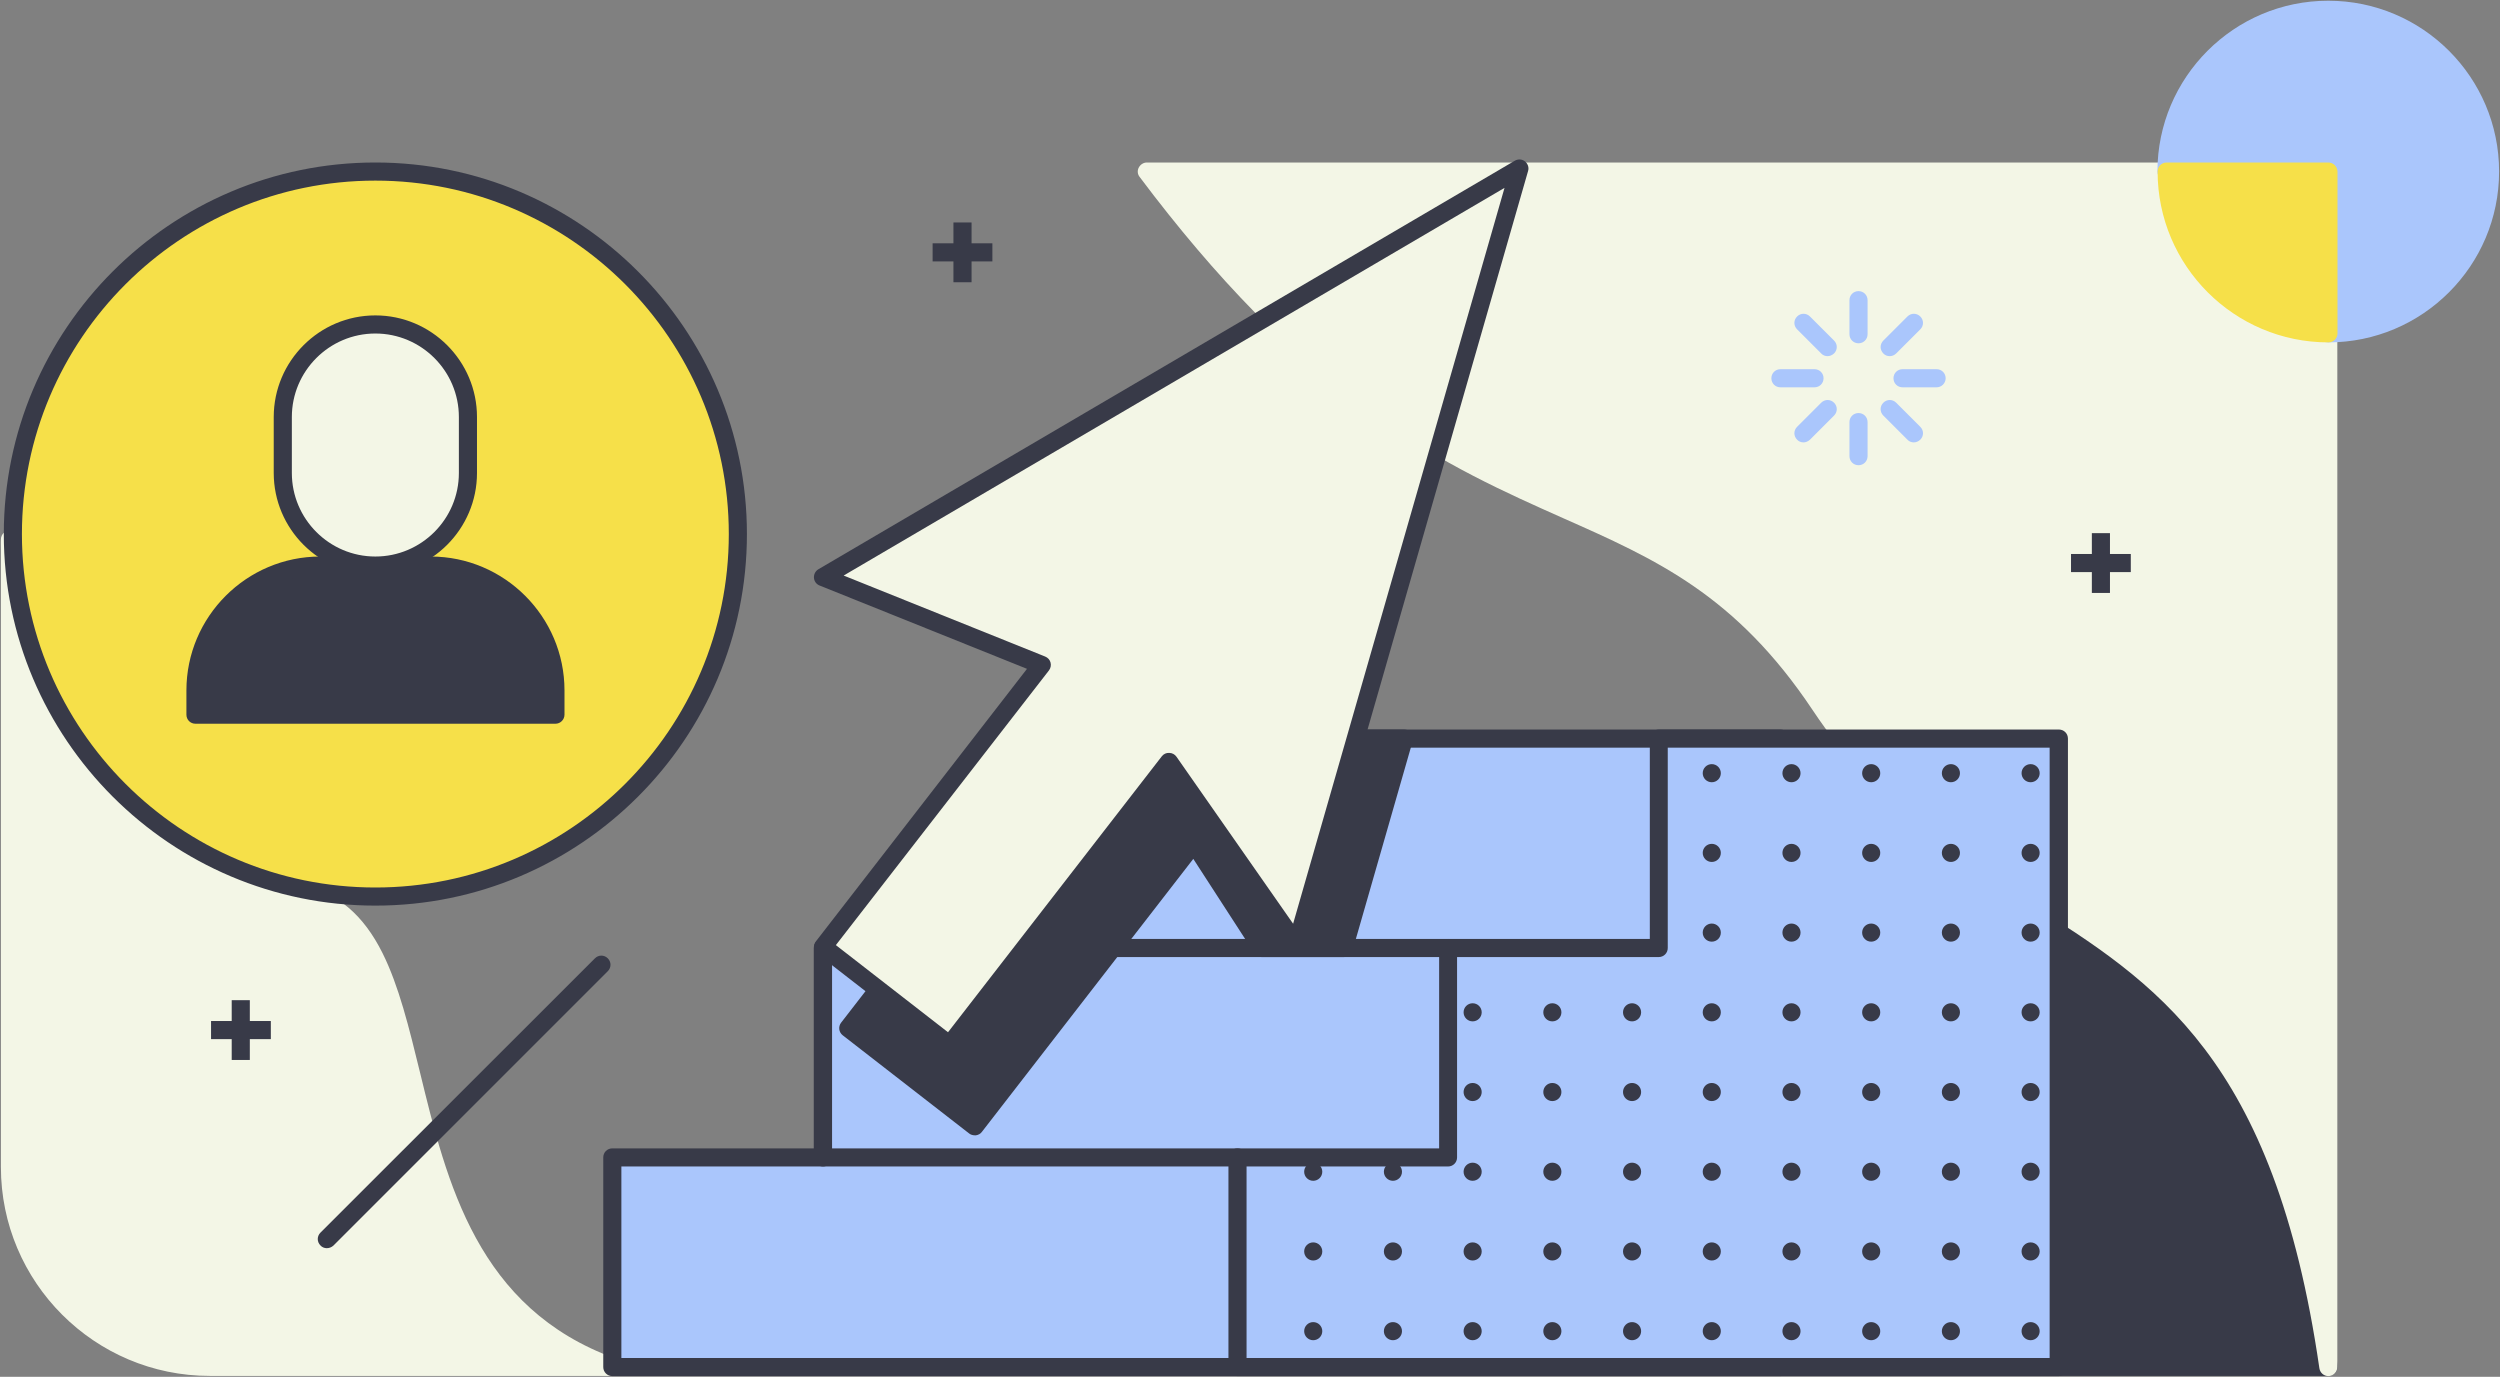 <svg xmlns="http://www.w3.org/2000/svg" xmlns:xlink="http://www.w3.org/1999/xlink" width="1380" height="760" version="1.1" viewBox="0 0 1380 760"><rect x="0" y="0" width="1380" height="760" fill="#808080" stroke="none"/><title>abstract-sign-in</title><desc>Created with Sketch.</desc><g id="Page-1" fill="none" fill-rule="evenodd" stroke="none" stroke-width="1"><g id="abstract-sign-in" transform="translate(-279, -152)"><g id="Group" transform="translate(279, 152)"><path id="Path" fill="#383A48" fill-rule="nonzero" d="M1265.2,644.3 C1253,611.1 1237.6,583.3 1219.4,561.7 C1196.4,534.4 1168.9,516.8 1137.6,509.5 C1136.1,509.2 1134.6,509.5 1133.4,510.5 C1132.2,511.4 1131.5,512.9 1131.5,514.4 L1131.5,754.5 C1131.5,757.3 1133.7,759.5 1136.5,759.5 L1285.3,759.5 C1286.7,759.5 1288,758.9 1289,757.9 C1289.9,756.9 1290.4,755.5 1290.3,754.1 C1290.2,753.6 1285.8,700.5 1265.2,644.3 Z"/><path id="Path" fill="#F3F6E6" fill-rule="nonzero" d="M339.7,749.9 C263.5,722.3 246.7,653 231.8,591.8 C225.8,567.3 220.2,544.2 211.1,526 C200.7,505.2 186.5,493 167.7,488.9 C130.3,480.7 98.8,465.6 74,444 C54.2,426.8 38.7,405.3 27.8,380.3 C13,346.5 10.8,315 10.5,303.1 L10.5,297.8 C10.5,295.1 8.3,292.9 5.6,292.797 C2.9,292.7 0.6,294.9 0.5,297.6 C0.5,298 0.4,300.4 0.5,304.3 L0.5,644.2 C0.5,707.8 52.2,759.5 115.8,759.5 L338,759.5 C340.4,759.5 342.5,757.8 342.9,755.4 C343.3,753 342,750.7 339.7,749.9 Z"/><path id="Path" fill="#F3F6E6" fill-rule="nonzero" d="M1285.2,89.7 L633.1,89.7 C631.2,89.7 629.5,90.8 628.6,92.5 C627.7,94.2 627.9,96.2 629.1,97.7 C671.5,154.2 713.5,197 757.6,228.7 C796.2,256.4 831.6,272.1 862.8,286 C914,308.7 958.1,328.3 1000.6,392 C1036.5,445.9 1078.9,472.6 1120,498.4 C1189.6,542.3 1255.4,583.7 1280.3,755.3 C1280.7,757.8 1282.8,759.6 1285.2,759.6 C1285.3,759.6 1285.4,759.6 1285.6,759.6 C1288.2,759.4 1290.2,757.2 1290.2,754.6 L1290.2,94.7 C1290.2,91.9 1288,89.7 1285.2,89.7 Z"/><g transform="translate(1143, 294)"><rect id="Rectangle" width="10" height="33" x="11.7" y=".3" fill="#383A48" fill-rule="nonzero"/><g transform="translate(0, 11)"><line id="Path" x1=".2" x2="33.2" y1="5.8" y2="5.8"/><rect id="Rectangle" width="33" height="10" x=".2" y=".8" fill="#383A48" fill-rule="nonzero"/></g></g><g transform="translate(514, 122)"><rect id="Rectangle" width="10" height="33" x="12.3" y=".8" fill="#383A48" fill-rule="nonzero"/><g transform="translate(0, 12)"><line id="Path" x1=".8" x2="33.7" y1="5.3" y2="5.3"/><rect id="Rectangle" width="33" height="10" x=".8" y=".3" fill="#383A48" fill-rule="nonzero"/></g></g><g transform="translate(116, 552)"><rect id="Rectangle" width="10" height="33" x="11.9" y=".1" fill="#383A48" fill-rule="nonzero"/><g transform="translate(0, 11)"><line id="Path" x1=".5" x2="33.4" y1="5.6" y2="5.6"/><rect id="Rectangle" width="33" height="10" x=".5" y=".6" fill="#383A48" fill-rule="nonzero"/></g></g><g fill-rule="nonzero"><g transform="translate(2, 89)"><circle id="Oval" cx="205.2" cy="205.8" r="200.1" fill="#F6E049"/><path id="Shape" fill="#383A48" d="M205.2,410.9 C92.1,410.9 0.1,318.9 0.1,205.8 C0.1,92.7 92.1,0.7 205.2,0.7 C318.3,0.7 410.3,92.7 410.3,205.8 C410.3,318.9 318.3,410.9 205.2,410.9 Z M205.2,10.7 C97.6,10.7 10.1,98.2 10.1,205.8 C10.1,313.4 97.6,400.9 205.2,400.9 C312.8,400.9 400.3,313.4 400.3,205.8 C400.3,98.2 312.8,10.7 205.2,10.7 Z"/></g><g fill="#383A48" transform="translate(2, 89) translate(100, 218)"><path id="Path" d="M5.9,87.5 L5.9,74.1 C5.9,36 36.7,5.2 74.8,5.2 L135.7,5.2 C173.8,5.2 204.6,36 204.6,74.1 L204.6,87.5 L5.9,87.5 Z"/><path id="Shape" d="M204.6,92.5 L5.9,92.5 C3.1,92.5 0.9,90.3 0.9,87.5 L0.9,74.1 C0.9,33.4 34.1,0.2 74.8,0.2 L135.7,0.2 C176.4,0.2 209.6,33.4 209.6,74.1 L209.6,87.5 C209.6,90.2 207.4,92.5 204.6,92.5 Z M10.9,82.5 L199.6,82.5 L199.6,74.1 C199.6,38.9 170.9,10.2 135.7,10.2 L74.8,10.2 C39.6,10.2 10.9,38.9 10.9,74.1 L10.9,82.5 L10.9,82.5 Z"/></g><g transform="translate(2, 89) translate(149, 85)"><path id="Path" fill="#F3F6E6" d="M56.2,138.2 L56.2,138.2 C28,138.2 5.1,115.3 5.1,87.1 L5.1,56.2 C5.1,28 28,5.1 56.2,5.1 L56.2,5.1 C84.4,5.1 107.3,28 107.3,56.2 L107.3,87.1 C107.3,115.3 84.4,138.2 56.2,138.2 Z"/><path id="Shape" fill="#383A48" d="M56.2,143.2 C25.3,143.2 0.1,118 0.1,87.1 L0.1,56.2 C0.1,25.3 25.3,0.1 56.2,0.1 C87.1,0.1 112.3,25.3 112.3,56.2 L112.3,87.1 C112.3,118 87.1,143.2 56.2,143.2 Z M56.2,10.1 C30.8,10.1 10.1,30.8 10.1,56.2 L10.1,87.1 C10.1,112.5 30.8,133.2 56.2,133.2 C81.6,133.2 102.3,112.5 102.3,87.1 L102.3,56.2 C102.3,30.8 81.6,10.1 56.2,10.1 Z"/></g></g><g fill-rule="nonzero" transform="translate(333, 402)"><g><polygon id="Path" fill="#AAC6FC" points="649.9 5.7 649.9 352.6 5 352.6 5 236.9 121.3 236.9 121.3 121.3 237.5 121.3 237.5 5.7"/><path id="Shape" fill="#383A48" d="M649.9,357.6 L5,357.6 C2.2,357.6 0,355.4 0,352.6 L0,236.9 C0,234.1 2.2,231.9 5,231.9 L116.2,231.9 L116.2,121.3 C116.2,118.5 118.4,116.3 121.2,116.3 L232.5,116.3 L232.5,5.7 C232.5,2.9 234.7,0.7 237.5,0.7 L649.8,0.7 C652.6,0.7 654.803,2.9 654.803,5.7 L654.803,352.5 C654.9,355.3 652.6,357.6 649.9,357.6 Z M10,347.6 L644.9,347.6 L644.9,10.7 L242.5,10.7 L242.5,121.3 C242.5,124.1 240.3,126.3 237.5,126.3 L126.3,126.3 L126.3,236.9 C126.3,239.7 124.1,241.9 121.3,241.9 L10,241.9 L10,347.6 Z"/></g><g transform="translate(345, 0)"><polygon id="Path" fill="#AAC6FC" points="237.6 5.7 237.6 121.3 121.4 121.3 121.4 236.9 5.1 236.9 5.1 352.6 458.4 352.6 458.4 5.7"/><path id="Shape" fill="#383A48" d="M458.4,357.6 L5.1,357.6 C2.3,357.6 0.1,355.4 0.1,352.6 L0.1,236.9 C0.1,234.1 2.3,231.9 5.1,231.9 L116.4,231.9 L116.4,121.3 C116.4,118.5 118.6,116.3 121.4,116.3 L232.7,116.3 L232.7,5.7 C232.7,2.9 234.9,0.7 237.7,0.7 L458.5,0.7 C461.3,0.7 463.5,2.9 463.5,5.7 L463.5,352.5 C463.4,355.3 461.2,357.6 458.4,357.6 Z M10.1,347.6 L453.4,347.6 L453.4,10.7 L242.6,10.7 L242.6,121.3 C242.6,124.1 240.4,126.3 237.6,126.3 L126.3,126.3 L126.3,236.9 C126.3,239.7 124.1,241.9 121.3,241.9 L10.1,241.9 L10.1,347.6 Z"/></g><circle id="Oval" cx="787.9" cy="24.8" r="5" fill="#383A48"/><circle id="Oval" cx="787.9" cy="68.8" r="5" fill="#383A48"/><circle id="Oval" cx="787.9" cy="112.8" r="5" fill="#383A48"/><circle id="Oval" cx="787.9" cy="156.8" r="5" fill="#383A48"/><circle id="Oval" cx="787.9" cy="200.8" r="5" fill="#383A48"/><circle id="Oval" cx="787.9" cy="244.8" r="5" fill="#383A48"/><circle id="Oval" cx="787.9" cy="288.8" r="5" fill="#383A48"/><circle id="Oval" cx="787.9" cy="332.8" r="5" fill="#383A48"/><circle id="Oval" cx="743.9" cy="24.8" r="5" fill="#383A48"/><circle id="Oval" cx="743.9" cy="68.8" r="5" fill="#383A48"/><circle id="Oval" cx="743.9" cy="112.8" r="5" fill="#383A48"/><circle id="Oval" cx="743.9" cy="156.8" r="5" fill="#383A48"/><circle id="Oval" cx="743.9" cy="200.8" r="5" fill="#383A48"/><circle id="Oval" cx="743.9" cy="244.8" r="5" fill="#383A48"/><circle id="Oval" cx="743.9" cy="288.8" r="5" fill="#383A48"/><circle id="Oval" cx="743.9" cy="332.8" r="5" fill="#383A48"/><circle id="Oval" cx="699.9" cy="24.8" r="5" fill="#383A48"/><circle id="Oval" cx="699.9" cy="68.8" r="5" fill="#383A48"/><circle id="Oval" cx="699.9" cy="112.8" r="5" fill="#383A48"/><circle id="Oval" cx="699.9" cy="156.8" r="5" fill="#383A48"/><circle id="Oval" cx="699.9" cy="200.8" r="5" fill="#383A48"/><circle id="Oval" cx="699.9" cy="244.8" r="5" fill="#383A48"/><circle id="Oval" cx="699.9" cy="288.8" r="5" fill="#383A48"/><circle id="Oval" cx="699.9" cy="332.8" r="5" fill="#383A48"/><circle id="Oval" cx="655.9" cy="24.8" r="5" fill="#383A48"/><circle id="Oval" cx="655.9" cy="68.8" r="5" fill="#383A48"/><circle id="Oval" cx="655.9" cy="112.8" r="5" fill="#383A48"/><circle id="Oval" cx="655.9" cy="156.8" r="5" fill="#383A48"/><circle id="Oval" cx="655.9" cy="200.8" r="5" fill="#383A48"/><circle id="Oval" cx="655.9" cy="244.8" r="5" fill="#383A48"/><circle id="Oval" cx="655.9" cy="288.8" r="5" fill="#383A48"/><circle id="Oval" cx="655.9" cy="332.8" r="5" fill="#383A48"/><circle id="Oval" cx="611.9" cy="24.8" r="5" fill="#383A48"/><circle id="Oval" cx="611.9" cy="68.8" r="5" fill="#383A48"/><circle id="Oval" cx="611.9" cy="112.8" r="5" fill="#383A48"/><circle id="Oval" cx="611.9" cy="156.8" r="5" fill="#383A48"/><circle id="Oval" cx="611.9" cy="200.8" r="5" fill="#383A48"/><circle id="Oval" cx="611.9" cy="244.8" r="5" fill="#383A48"/><circle id="Oval" cx="611.9" cy="288.8" r="5" fill="#383A48"/><circle id="Oval" cx="611.9" cy="332.8" r="5" fill="#383A48"/><circle id="Oval" cx="567.9" cy="156.8" r="5" fill="#383A48"/><circle id="Oval" cx="567.9" cy="200.8" r="5" fill="#383A48"/><circle id="Oval" cx="567.9" cy="244.8" r="5" fill="#383A48"/><circle id="Oval" cx="567.9" cy="288.8" r="5" fill="#383A48"/><circle id="Oval" cx="567.9" cy="332.8" r="5" fill="#383A48"/><circle id="Oval" cx="523.9" cy="156.8" r="5" fill="#383A48"/><circle id="Oval" cx="523.9" cy="200.8" r="5" fill="#383A48"/><circle id="Oval" cx="523.9" cy="244.8" r="5" fill="#383A48"/><circle id="Oval" cx="523.9" cy="288.8" r="5" fill="#383A48"/><circle id="Oval" cx="523.9" cy="332.8" r="5" fill="#383A48"/><circle id="Oval" cx="479.9" cy="156.8" r="5" fill="#383A48"/><circle id="Oval" cx="479.9" cy="200.8" r="5" fill="#383A48"/><circle id="Oval" cx="479.9" cy="244.8" r="5" fill="#383A48"/><circle id="Oval" cx="479.9" cy="288.8" r="5" fill="#383A48"/><circle id="Oval" cx="479.9" cy="332.8" r="5" fill="#383A48"/><circle id="Oval" cx="435.9" cy="244.8" r="5" fill="#383A48"/><circle id="Oval" cx="435.9" cy="288.8" r="5" fill="#383A48"/><circle id="Oval" cx="435.9" cy="332.8" r="5" fill="#383A48"/><circle id="Oval" cx="391.9" cy="244.8" r="5" fill="#383A48"/><circle id="Oval" cx="391.9" cy="288.8" r="5" fill="#383A48"/><circle id="Oval" cx="391.9" cy="332.8" r="5" fill="#383A48"/><path id="Path" fill="#383A48" d="M466.4,126.3 L237.5,126.3 C234.7,126.3 232.5,124.1 232.5,121.3 C232.5,118.5 234.7,116.3 237.5,116.3 L466.3,116.3 C469.1,116.3 471.3,118.5 471.3,121.3 C471.3,124.1 469.1,126.3 466.4,126.3 Z"/><path id="Path" fill="#383A48" d="M350.1,241.9 L121.3,241.9 C118.5,241.9 116.3,239.7 116.3,236.9 C116.3,234.1 118.5,231.9 121.3,231.9 L350.1,231.9 C352.9,231.9 355.1,234.1 355.1,236.9 C355.1,239.7 352.9,241.9 350.1,241.9 Z"/><path id="Path" fill="#383A48" d="M446.1,2.7 C445.2,1.4 443.7,0.7 442.1,0.7 L237.5,0.7 L237.5,0.7 C236.2,0.7 234.9,1.2 234,2.2 C233.1,3.1 232.5,4.4 232.5,5.7 L232.5,116.3 L169.6,116.3 C168.1,116.3 166.6,117 165.6,118.2 L131.3,162.5 C129.6,164.7 130,167.8 132.2,169.5 L202,223.7 C202.9,224.4 204,224.7 205.1,224.7 C205.3,224.7 205.5,224.7 205.7,224.7 C207,224.5 208.2,223.9 209,222.8 L325.7,72.1 L359.3,124 C360.2,125.4 361.8,126.3 363.5,126.3 L408.8,126.3 C411,126.3 413,124.8 413.6,122.7 L446.8,7.1 C447.4,5.6 447.1,4 446.1,2.7 Z"/></g><g fill-rule="nonzero" transform="translate(449, 88)"><polygon id="Path" fill="#F3F6E6" points="5.3 230.5 389.7 5 266.6 433.3 196.2 332.5 75.2 488.8 5.4 434.6 125.9 279"/><path id="Shape" fill="#383A48" d="M75.2,493.8 C74.1,493.8 73,493.4 72.1,492.8 L2.3,438.6 C0.1,436.9 -0.3,433.8 1.4,431.6 L117.9,281.2 L3.4,235.2 C1.6,234.5 0.4,232.8 0.3,230.9 C0.2,229 1.1,227.2 2.8,226.2 L387.2,0.7 C389,-0.3 391.2,-0.2 392.8,1.1 C394.4,2.4 395.1,4.5 394.5,6.4 L271.4,434.7 C270.9,436.6 269.3,437.9 267.4,438.3 C265.5,438.6 263.6,437.8 262.5,436.2 L196,341 L79.2,491.9 C78.4,492.9 77.2,493.6 75.9,493.8 C75.6,493.8 75.4,493.8 75.2,493.8 Z M12.4,433.7 L74.3,481.8 L192.3,329.5 C193.3,328.2 194.8,327.5 196.4,327.6 C198,327.6 199.5,328.4 200.4,329.7 L264.8,421.9 L381.5,15.7 L16.7,229.7 L127.9,274.4 C129.4,275 130.5,276.2 130.9,277.7 C131.3,279.2 131,280.8 130,282.1 L12.4,433.7 Z"/></g><g id="Path" fill="#AAC6FC" fill-rule="nonzero"><path d="M48.9,29.5 C46.1,29.5 43.9,27.3 43.9,24.5 L43.9,5.7 C43.9,2.9 46.1,0.7 48.9,0.7 C51.7,0.7 53.9,2.9 53.9,5.7 L53.9,24.5 C53.9,27.3 51.7,29.5 48.9,29.5 Z" transform="translate(977, 160)"/><path d="M48.9,96.8 C46.1,96.8 43.9,94.6 43.9,91.8 L43.9,73 C43.9,70.2 46.1,68 48.9,68 C51.7,68 53.9,70.2 53.9,73 L53.9,91.8 C53.9,94.6 51.7,96.8 48.9,96.8 Z" transform="translate(977, 160)"/><path d="M24.6,53.8 L5.8,53.8 C3,53.8 0.8,51.6 0.8,48.8 C0.8,46 3,43.8 5.8,43.8 L24.6,43.8 C27.4,43.8 29.6,46 29.6,48.8 C29.6,51.6 27.4,53.8 24.6,53.8 Z" transform="translate(977, 160)"/><path d="M92,53.8 L73.2,53.8 C70.4,53.8 68.2,51.6 68.2,48.8 C68.2,46 70.4,43.8 73.2,43.8 L92,43.8 C94.8,43.8 97,46 97,48.8 C97,51.6 94.7,53.8 92,53.8 Z" transform="translate(977, 160)"/><path d="M31.8,36.6 C30.5,36.6 29.2,36.1 28.3,35.1 L15,21.8 C13,19.8 13,16.7 15,14.7 C17,12.7 20.1,12.7 22.1,14.7 L35.4,28 C37.4,30 37.4,33.1 35.4,35.1 C34.3,36.1 33,36.6 31.8,36.6 Z" transform="translate(977, 160)"/><path d="M79.4,84.2 C78.1,84.2 76.8,83.7 75.9,82.7 L62.6,69.4 C60.6,67.4 60.6,64.3 62.6,62.3 C64.6,60.3 67.7,60.3 69.7,62.3 L83,75.6 C85,77.6 85,80.7 83,82.7 C81.9,83.7 80.7,84.2 79.4,84.2 Z" transform="translate(977, 160)"/><path d="M18.5,84.2 C17.2,84.2 15.9,83.7 15,82.7 C13,80.7 13,77.6 15,75.6 L28.3,62.3 C30.3,60.3 33.4,60.3 35.4,62.3 C37.4,64.3 37.4,67.4 35.4,69.4 L22.1,82.7 C21,83.7 19.8,84.2 18.5,84.2 Z" transform="translate(977, 160)"/><path d="M66.1,36.6 C64.8,36.6 63.5,36.1 62.6,35.1 C60.6,33.1 60.6,30 62.6,28 L75.9,14.7 C77.9,12.7 81,12.7 83,14.7 C85,16.7 85,19.8 83,21.8 L69.7,35.1 C68.7,36.1 67.4,36.6 66.1,36.6 Z" transform="translate(977, 160)"/></g><path id="Path" fill="#383A48" fill-rule="nonzero" d="M180.4,689 C179.1,689 177.8,688.5 176.9,687.5 C174.9,685.5 174.9,682.4 176.9,680.4 L328.4,529 C330.4,527 333.5,527 335.5,529 C337.5,531 337.5,534.1 335.5,536.1 L184,687.6 C183,688.5 181.7,689 180.4,689 Z"/><path id="Path" fill="#AAC6FC" fill-rule="nonzero" d="M1285.2,0.4 C1233.2,0.4 1190.9,42.7 1190.9,94.7 C1190.9,97.5 1193.1,99.7 1195.9,99.7 L1280.2,99.7 L1280.2,184 C1280.2,186.8 1282.4,189 1285.2,189 C1337.2,189 1379.5,146.7 1379.5,94.7 C1379.5,42.7 1337.2,0.4 1285.2,0.4 Z"/><path id="Path" fill="#F6E049" fill-rule="nonzero" d="M1285.2,89.7 L1196,89.7 C1193.2,89.7 1191,91.9 1191,94.7 C1191,146.7 1233.3,189 1285.3,189 C1288.1,189 1290.3,186.8 1290.3,184 L1290.3,94.7 C1290.2,91.9 1288,89.7 1285.2,89.7 Z"/></g></g></g></svg>